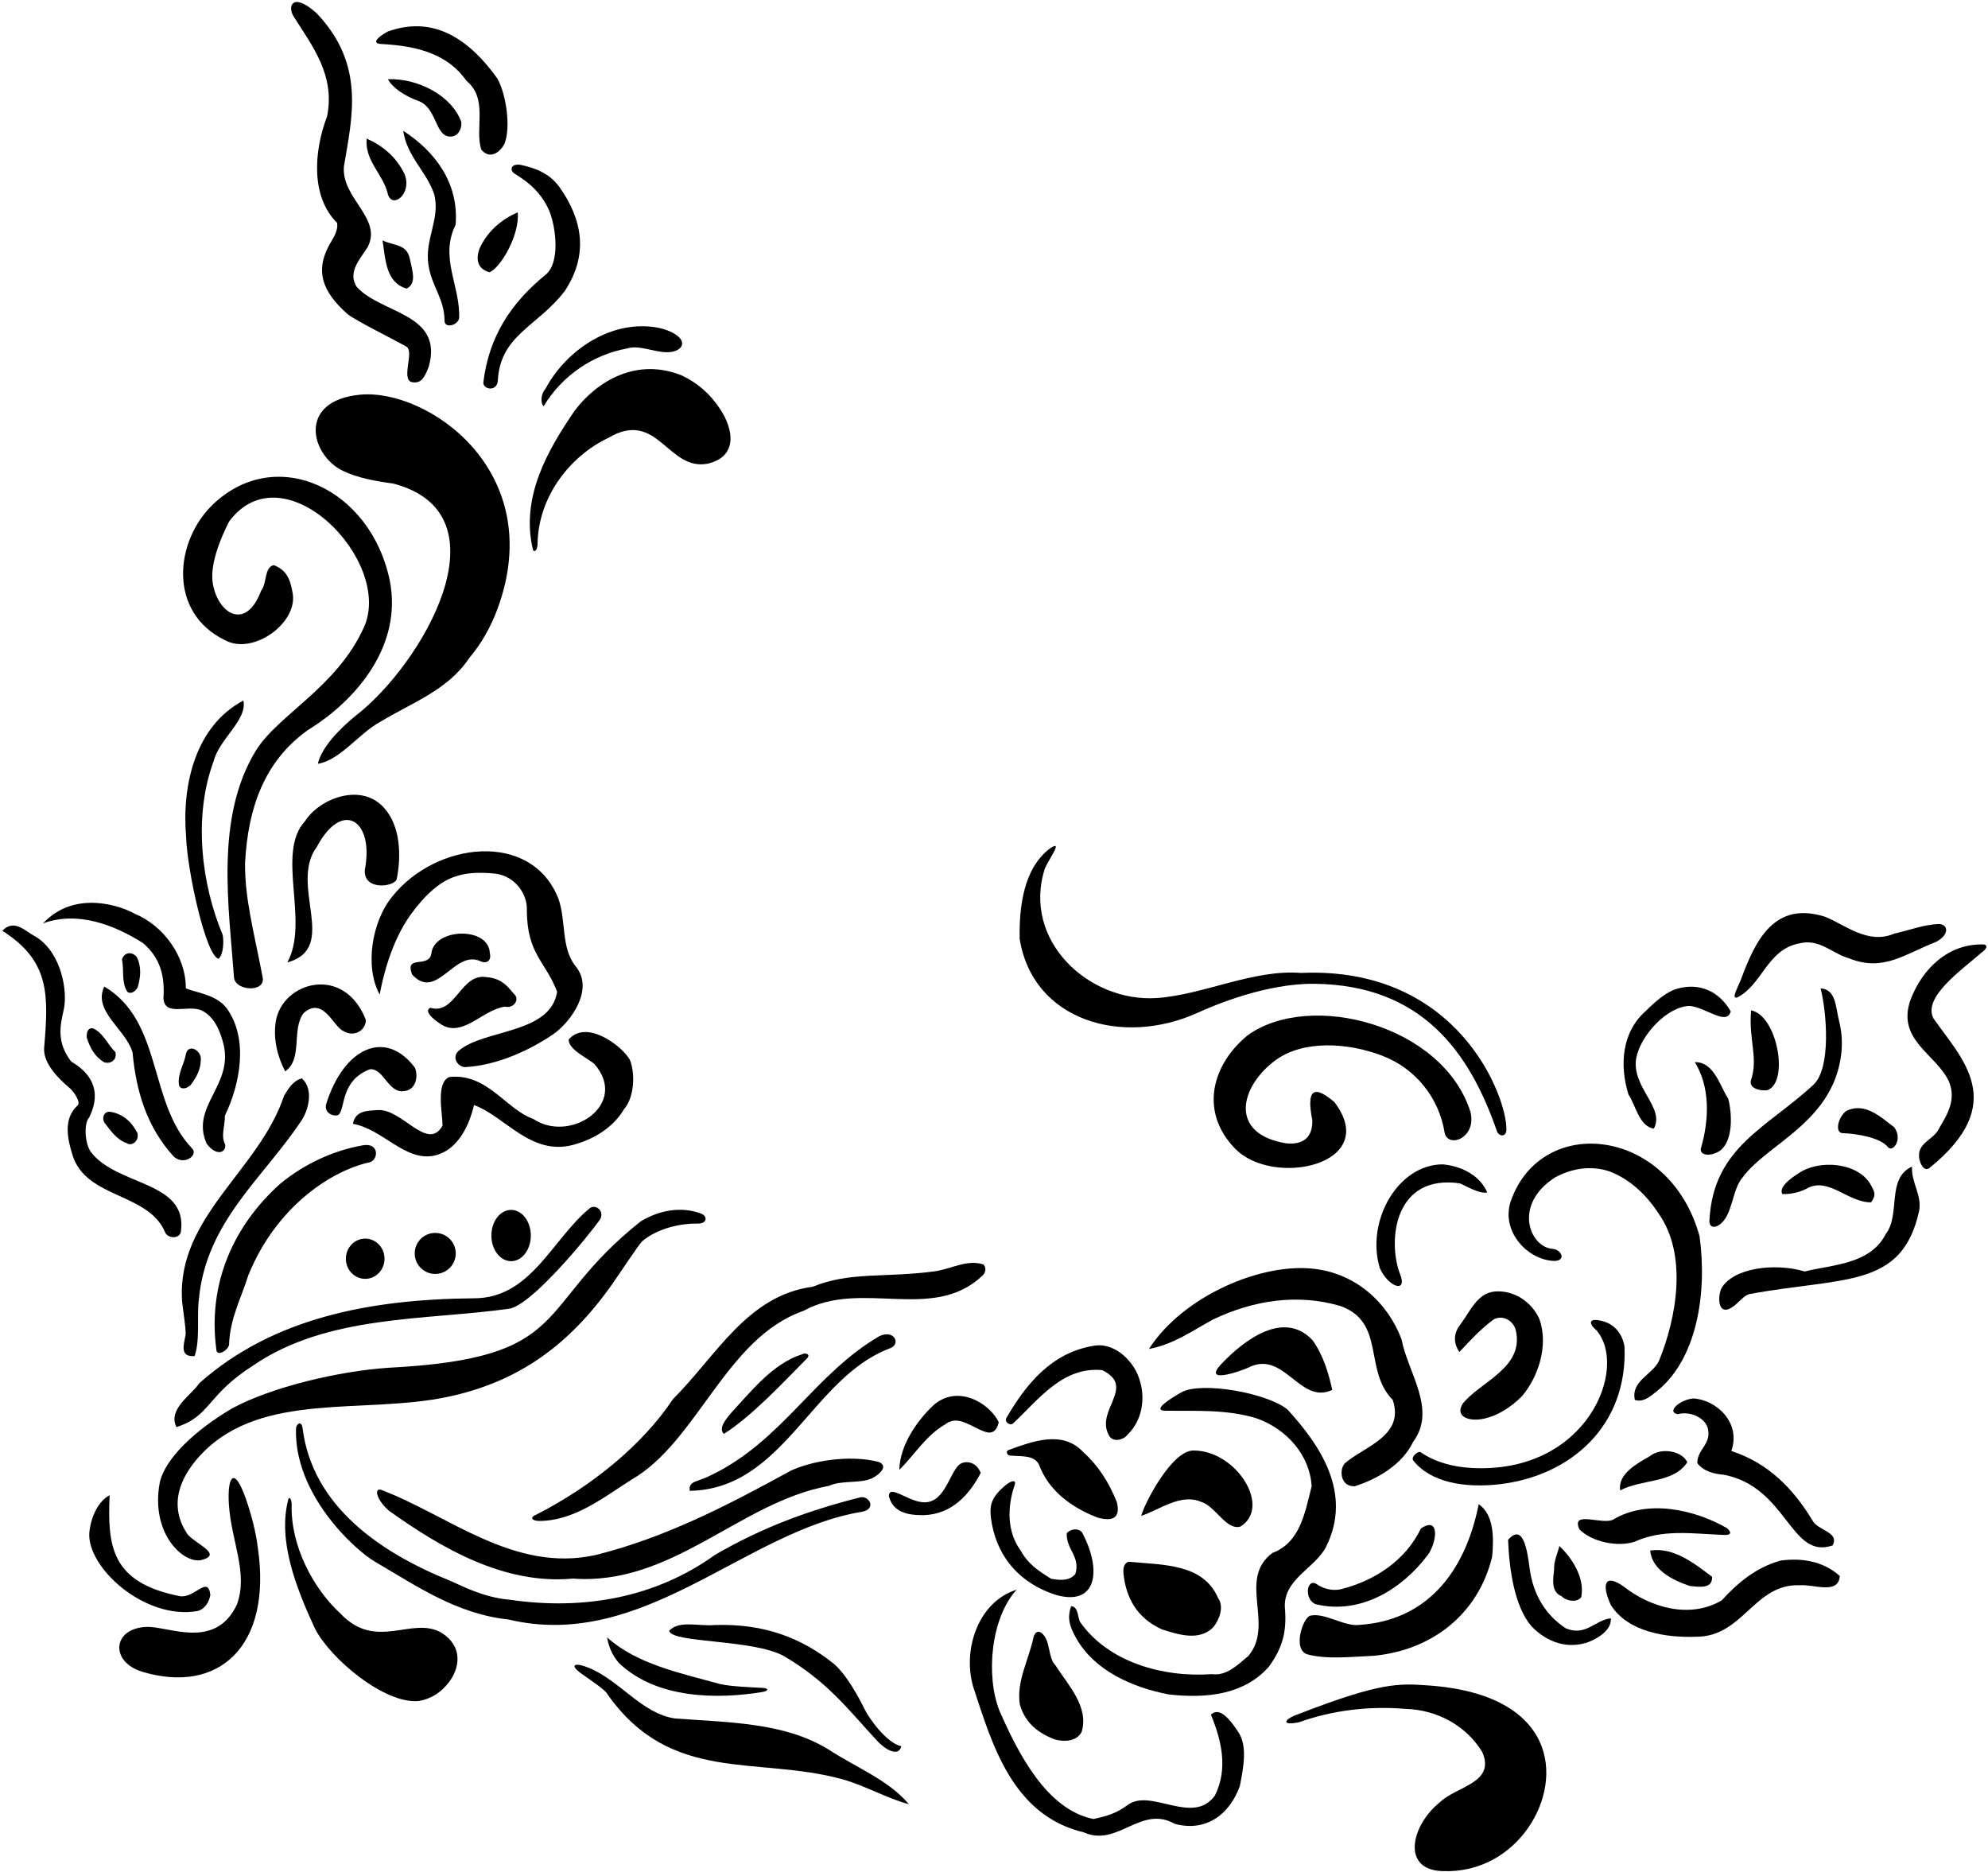 <?xml version="1.0" encoding="UTF-8"?>
<svg xmlns="http://www.w3.org/2000/svg" xmlns:xlink="http://www.w3.org/1999/xlink" width="530pt" height="499pt" viewBox="0 0 530 499" version="1.1">
<g id="surface1">
<path style=" stroke:none;fill-rule:nonzero;fill:rgb(0%,0%,0%);fill-opacity:1;" d="M 87.203 31.008 C 83.582 40.52 82.902 52.539 89.871 59.41 C 90.211 61.816 88.613 63.695 87.559 65.727 C 84.16 72.266 85.828 77.668 92.578 83.664 C 94.402 85.285 105.586 90.785 108.387 92.441 C 110.488 93.758 106.844 101.113 109.793 101.875 C 112.234 102.309 113.129 100.82 114.328 97.699 C 118.246 83.449 101.68 83.762 95.07 76.445 C 92.582 72.551 96.113 68.914 97.992 65.914 C 102.074 58.199 90.98 52.922 91.684 44.391 C 93.859 31.324 97.48 17.27 84.438 3.555 C 78.023 -2.262 76.531 1.621 78.309 4.434 C 83.246 12.246 89.418 20.047 87.203 31.008 "/>
<path style=" stroke:none;fill-rule:nonzero;fill:rgb(0%,0%,0%);fill-opacity:1;" d="M 101.617 11.727 C 111.645 12.25 119.473 14.559 124.363 21.551 C 130.258 26.41 126.477 34.312 128.32 39.898 C 130.457 42.488 133.211 40.875 134.52 38.27 C 136.223 33.82 134.938 25.195 132.641 20.996 C 122.84 7.266 112.891 4.977 103.305 8.43 C 100.344 10.105 99.156 11.602 101.617 11.727 "/>
<path style=" stroke:none;fill-rule:nonzero;fill:rgb(0%,0%,0%);fill-opacity:1;" d="M 120.23 36.414 C 122.152 36.281 123.121 34.469 122.988 32.547 C 120.488 25.469 111.344 20.793 103.418 21.121 C 104.621 23.465 108.223 25.719 111.297 26.812 C 116.688 28.602 115.805 36.562 120.23 36.414 "/>
<path style=" stroke:none;fill-rule:nonzero;fill:rgb(0%,0%,0%);fill-opacity:1;" d="M 114.23 70.66 C 115.102 76.469 118.469 79.496 118.52 85.543 C 118.48 87.582 122.051 86.84 122.406 84.805 C 122.754 76.25 117.121 68.711 121.465 59.91 C 122.387 48.707 115.883 40.289 107.5 34.871 C 108.438 41.641 113.762 45.809 115.734 51.727 C 117.492 58.254 113.133 63.875 114.23 70.66 "/>
<path style=" stroke:none;fill-rule:nonzero;fill:rgb(0%,0%,0%);fill-opacity:1;" d="M 107.824 46.352 C 105.57 41.684 101.875 38.781 97.758 36.953 C 97.184 42.941 102.25 46.449 103.469 51.973 C 104.766 55.672 109.977 51.566 107.824 46.352 "/>
<path style=" stroke:none;fill-rule:nonzero;fill:rgb(0%,0%,0%);fill-opacity:1;" d="M 138.023 56.59 C 133.906 58.418 130.211 61.316 127.961 65.988 C 126.801 68.801 127.07 71.637 130.504 72.578 C 133.508 71.371 138.602 62.578 138.023 56.59 "/>
<path style=" stroke:none;fill-rule:nonzero;fill:rgb(0%,0%,0%);fill-opacity:1;" d="M 136.945 46.137 C 141.539 48.906 144.664 51.883 146.59 56.605 C 148.23 60.957 149.309 69.871 145.586 73.133 C 136.102 80.809 130.348 89.859 128.879 101.805 C 128.598 103.797 132.316 104.539 132.707 101.695 C 133.273 89.188 143.355 87.109 150.617 77.504 C 156.879 67.973 155.391 58.672 149.145 49.855 C 146.473 46.258 142.953 44.805 138.59 43.906 C 136.035 43.703 136.035 45.34 136.945 46.137 "/>
<path style=" stroke:none;fill-rule:nonzero;fill:rgb(0%,0%,0%);fill-opacity:1;" d="M 101.984 64.074 C 102.773 69.078 102.812 75.285 108.379 76.934 C 111.207 75.617 109.883 72.066 109.262 68.988 C 108.379 64.93 105.172 65.652 101.984 64.074 "/>
<path style=" stroke:none;fill-rule:nonzero;fill:rgb(0%,0%,0%);fill-opacity:1;" d="M 145.391 103.711 C 144.34 104.723 143.926 107.387 144.949 108.281 C 149.883 100.012 158.363 94.469 167.102 92.922 C 170.211 91.875 174.184 93.82 177.633 93.898 C 181.652 93.988 183.852 91.188 179.426 88.758 C 177.211 87.539 174.426 87.086 172.152 86.988 C 160.996 86.543 150.441 94.18 145.391 103.711 "/>
<path style=" stroke:none;fill-rule:nonzero;fill:rgb(0%,0%,0%);fill-opacity:1;" d="M 153.27 109.398 C 145.879 120.137 138.789 132.652 142.066 146.48 C 142.281 147.23 143.176 147.082 143.309 145.172 C 143.434 132.305 152.102 121.531 162.102 116.77 C 175.332 108.902 177.945 125.609 188.633 123.617 C 196.578 121.793 195.777 114.758 191.945 108.992 C 189.305 104.977 185.938 102.051 181.68 100.051 C 169.582 95.23 159.09 101.715 153.27 109.398 "/>
<path style=" stroke:none;fill-rule:nonzero;fill:rgb(0%,0%,0%);fill-opacity:1;" d="M 94.703 190.895 C 90.555 194.309 85.801 199.098 84.73 203.605 C 90.539 202.734 95.68 195.598 101.055 192.617 C 109.84 187.262 119.371 184.047 125.133 175.379 C 128.34 171.598 130.883 167.078 132.68 162.184 C 146.105 125.562 113.922 103.527 96.016 105.219 C 79.215 106.809 82.762 121.344 91.41 125.516 C 95.359 127.426 100.184 128.285 104.805 128.902 C 135.883 136.992 112.676 177.113 94.703 190.895 "/>
<path style=" stroke:none;fill-rule:nonzero;fill:rgb(0%,0%,0%);fill-opacity:1;" d="M 60.074 170.703 C 67.492 174.73 79.621 165.992 77.996 157.961 C 77.277 153.777 76.039 151.891 72.977 150.641 C 70.367 151.344 71.246 155.402 69.617 157.473 C 65.684 168.031 58.371 163.938 56.789 155.879 C 55.793 150.801 58.68 143.742 61.066 139.051 C 75.566 119.453 105.004 149.582 97.023 167.234 C 89.762 183.297 74.113 190.527 68.215 200.109 C 57.273 217.977 61.027 241.711 62.387 260.605 C 62.723 264.184 70.82 264.699 70.027 260.547 C 67.711 248.449 65.23 239.543 65.332 230.039 C 66.113 215.328 70.492 202.871 82.102 194.609 C 95.281 186.496 107.34 171.918 103.906 154.73 C 98.84 130.25 73.719 118.449 56.895 134.355 C 46.535 144.145 44.652 163.348 60.074 170.703 "/>
<path style=" stroke:none;fill-rule:nonzero;fill:rgb(0%,0%,0%);fill-opacity:1;" d="M 64.891 186.75 C 52.156 193.473 48.418 209.172 49.621 223.121 C 49.891 231.895 54.84 254.789 58.262 255.594 C 59.641 254.457 59.691 250.645 59.355 249.184 C 53.793 235.926 51.398 217.887 56.98 202.844 C 58.5 196.945 65.98 191.941 64.891 186.75 "/>
<path style=" stroke:none;fill-rule:nonzero;fill:rgb(0%,0%,0%);fill-opacity:1;" d="M 463.035 265.953 C 469.703 262.781 471.113 253.059 479.691 251.5 C 485.074 250.109 488.488 254.254 492.98 255.48 C 502.16 259.23 508.223 254.09 515.977 251.18 C 519.812 249.273 519.512 246.301 516.762 246.324 C 512.605 246.559 509.297 247.922 504.934 248.91 C 497.969 251.898 491.852 246.473 486.492 244.367 C 473.078 240.184 468.027 250.543 464.137 261.133 C 462.992 263.93 461.648 266.086 463.035 265.953 "/>
<path style=" stroke:none;fill-rule:nonzero;fill:rgb(0%,0%,0%);fill-opacity:1;" d="M 319.254 270.004 C 323.867 267.91 337.574 262.137 350.387 262.266 C 378.934 262.559 391.766 280.301 399.164 301.781 C 399.918 303.121 401.555 302.973 401.605 301.223 C 401.844 292.691 388.93 257.488 346.805 259.371 C 334.148 258.355 320.863 265.199 308.434 266.055 C 290.312 267.305 272.371 250.742 278.57 231.496 C 279.879 228.598 283.594 223.691 279.875 226.215 C 272.84 231.578 271.695 241.805 271.84 250.246 C 275.289 272.109 299.223 279.09 319.254 270.004 "/>
<path style=" stroke:none;fill-rule:nonzero;fill:rgb(0%,0%,0%);fill-opacity:1;" d="M 528.797 251.777 C 519.441 251.512 512.602 258.168 509.434 266.289 C 505.363 277.188 516.133 280.926 519.559 288.254 C 521.496 292.891 519.512 296.578 516.914 300.879 C 515.695 303.621 511.465 304.645 511.617 308 C 511.48 309.371 512.672 312.492 514.305 311.438 C 535.875 294.047 522.934 282.238 515.453 271.48 C 512.523 265.785 523.059 258.539 528.27 253.953 C 529.48 253.141 530.223 251.953 528.797 251.777 "/>
<path style=" stroke:none;fill-rule:nonzero;fill:rgb(0%,0%,0%);fill-opacity:1;" d="M 84.512 225.688 C 91.23 213.117 99.785 218.555 97.277 231.844 C 96.766 237.605 105.418 236.445 105.789 234.254 C 107.039 227.855 106.652 220.348 102.648 215.668 C 96.672 208.414 85.285 212.723 81.355 218.863 C 73.418 227.402 82.617 245.586 76.609 256.566 C 90.613 252.68 76.848 235.922 84.512 225.688 "/>
<path style=" stroke:none;fill-rule:nonzero;fill:rgb(0%,0%,0%);fill-opacity:1;" d="M 148.852 239.516 C 141.652 221.352 116.207 224.336 104.531 239.062 C 99.121 245.695 97.168 257.754 101.227 265.141 C 101.891 261.387 104.102 251.293 109.477 243.832 C 116.953 233.629 122.59 231.984 132.039 232.895 C 137.613 233.602 140.645 238.715 140.449 242.523 C 140.496 254.48 145.492 256.297 148.527 264.383 C 146.805 275.664 129.117 274.344 122.367 280.055 C 120.469 281.621 121.656 284.121 123.848 284.488 C 132.633 284.062 141.469 279.828 147.598 275.648 C 152.398 272.184 158.445 263.59 153.469 257.609 C 149.496 252.613 150.98 245.445 148.852 239.516 "/>
<path style=" stroke:none;fill-rule:nonzero;fill:rgb(0%,0%,0%);fill-opacity:1;" d="M 464.672 313.766 C 470.461 305.953 484.18 300.77 489.266 287.586 C 491.25 282.23 491.551 276.969 490.27 272.074 C 489.359 268.379 489.484 263.73 485.375 263.496 C 486.988 269.852 488.227 284.676 483.492 289.148 C 471.094 300.676 456.82 305.742 455.742 325.195 C 455.551 327.07 456.891 327.52 458.312 326.559 C 462.051 324.055 461.645 317.133 464.672 313.766 "/>
<path style=" stroke:none;fill-rule:nonzero;fill:rgb(0%,0%,0%);fill-opacity:1;" d="M 440.91 300.871 C 443.992 295.285 434.883 289.883 436.219 282.082 C 437.41 275.898 444.438 268.395 450.344 268.164 C 454.508 268.363 460.387 273.648 461.41 269.613 C 458.379 264.297 453.105 261.895 447.223 263.555 C 444.453 264.242 441.305 266.977 438.805 269.477 C 432.352 275.133 431.73 283.93 434.152 291.793 C 435.973 294.355 436.988 300.336 440.91 300.871 "/>
<path style=" stroke:none;fill-rule:nonzero;fill:rgb(0%,0%,0%);fill-opacity:1;" d="M 471.172 290.629 C 477.098 288.504 473.805 270.676 466.844 269.344 C 466.145 277.238 468.824 281.973 466.812 287.98 C 466.176 290.035 469.074 290.902 471.172 290.629 "/>
<path style=" stroke:none;fill-rule:nonzero;fill:rgb(0%,0%,0%);fill-opacity:1;" d="M 332.645 275.977 C 323.312 283.586 319.57 296.121 329.211 306.141 C 339.453 316.785 368.402 310.418 355.73 293.781 C 351.582 290.273 347.875 288.723 349.859 298.621 C 349.98 302.121 348.445 305.312 342.973 304.809 C 327.461 302.316 330.578 289.688 339.941 282.723 C 347.309 277.23 359.145 277.871 368.457 281.418 C 377.391 284.82 383.664 292.656 385.148 302.02 C 386.109 306.191 393.672 303.422 392.043 296.484 C 384.793 273.254 349.281 264.012 332.645 275.977 "/>
<path style=" stroke:none;fill-rule:nonzero;fill:rgb(0%,0%,0%);fill-opacity:1;" d="M 114.996 254.223 C 114.285 258.289 107.832 254.328 109.852 259.77 C 116.461 267.086 121.164 252.906 128.152 256.285 C 129.938 257.012 131.051 255.926 130.59 254.133 C 130.383 246.898 115.656 247.359 114.996 254.223 "/>
<path style=" stroke:none;fill-rule:nonzero;fill:rgb(0%,0%,0%);fill-opacity:1;" d="M 38.148 251.434 C 42.559 255.195 44.008 259.945 43.574 266.105 C 43.891 271.066 49.926 267.832 53.602 269.297 C 57.102 270.906 58.645 274.715 59.57 278.301 C 62.32 289.379 50.656 294.934 55.102 304.898 C 57.746 308.445 60.414 307.223 60.016 305.055 C 58.797 302.871 60.027 299.969 59.957 297.418 C 64.129 288.758 66.227 276.875 60.48 268.848 C 57.809 265.25 52.922 264.781 49.547 263.504 C 49.578 254.918 43.535 246.703 35.883 243.582 C 33.027 241.879 20.207 236.812 11.469 246.16 C 20.699 242.758 30.57 246.598 38.148 251.434 "/>
<path style=" stroke:none;fill-rule:nonzero;fill:rgb(0%,0%,0%);fill-opacity:1;" d="M 451.84 283.16 C 455.832 289.59 455.801 298.172 453.434 306.211 C 453.172 308.18 456.297 308.328 458.633 306.711 C 462.074 304.023 461.797 297 460.758 292.926 C 458.539 289.531 456.941 283.016 451.84 283.16 "/>
<path style=" stroke:none;fill-rule:nonzero;fill:rgb(0%,0%,0%);fill-opacity:1;" d="M 44.07 328.641 C 44.852 330.195 47.973 330.344 48.242 328.25 C 50.059 314.727 31.074 316.273 24.172 307.023 C 22.539 304.609 22.363 299.355 23.777 297.898 C 24.59 296.07 28.535 288.578 19.016 283.023 C 15.031 277.918 16.016 273.43 16.98 269.23 C 18.094 264.371 16.465 254.164 9.688 249.805 C 6.676 248.27 3.809 244.785 0.625 248.137 C 13.414 256.246 12.934 265.387 11.762 279.422 C 11.531 283.488 15.465 287.445 18.746 290.215 C 19.441 290.797 21.793 293.934 20.621 294.742 C 16.777 298.348 18.012 303.715 19.348 307.977 C 22.996 319.617 39.699 317.887 44.07 328.641 "/>
<path style=" stroke:none;fill-rule:nonzero;fill:rgb(0%,0%,0%);fill-opacity:1;" d="M 503.449 305.949 C 504.711 307.078 507.309 303.793 505.023 300.527 C 501.609 297.973 497.105 293.562 492.078 296.258 C 489.91 298.066 489.152 302.012 491.25 302.082 C 494.855 302.203 501.438 303.215 503.449 305.949 "/>
<path style=" stroke:none;fill-rule:nonzero;fill:rgb(0%,0%,0%);fill-opacity:1;" d="M 114.719 268.664 C 112.383 269.801 117.461 273.109 118.375 273.523 C 123.938 276.035 128.812 269.16 134.625 268.355 C 136.828 268.941 138.613 266.562 137.164 265.102 C 135.992 264.035 134.445 260.812 129.707 260.492 C 122.828 259.316 121.41 270.688 114.719 268.664 "/>
<path style=" stroke:none;fill-rule:nonzero;fill:rgb(0%,0%,0%);fill-opacity:1;" d="M 73.516 272.348 C 72.777 276.992 74.027 281.852 76.039 285.609 C 80.816 282.254 77.633 274.543 80.926 270.09 C 86.137 265.426 88.941 273.812 91.543 274.859 C 94.402 276.566 97.434 274.789 97.551 271.941 C 91.785 256.973 75.207 261.695 73.516 272.348 "/>
<path style=" stroke:none;fill-rule:nonzero;fill:rgb(0%,0%,0%);fill-opacity:1;" d="M 51.168 306.109 C 39.469 293.855 43.453 272.297 27.812 263 C 24.641 269.531 33.555 274.363 35.344 280.578 C 36.262 290.844 39.148 300.504 46.344 308.352 C 49.137 310.832 53.031 307.883 51.168 306.109 "/>
<path style=" stroke:none;fill-rule:nonzero;fill:rgb(0%,0%,0%);fill-opacity:1;" d="M 152.695 305.234 C 158.406 303.719 163.484 300.551 166.332 295.734 C 169.188 292.512 169.355 286.016 167.922 282.531 C 165.895 278.902 156.395 271.578 151.586 277.145 C 151.645 279.852 156.535 282.004 158.445 283.621 C 167.871 294.422 151.988 304.91 142.184 298.297 C 134.844 295.719 129.887 286 119.777 287.117 C 116.133 288.676 117.988 296.742 117.984 300.082 C 113.965 307.168 107.211 295.449 100.645 295.93 C 97.957 296.133 94.754 295.996 94.09 299.594 C 102.066 300.996 108.066 309.801 115.855 308.047 C 121.867 306.719 125.023 300.344 126.371 294.59 C 134.668 297.617 141.445 308.129 152.695 305.234 "/>
<path style=" stroke:none;fill-rule:nonzero;fill:rgb(0%,0%,0%);fill-opacity:1;" d="M 509.738 310.996 C 502.852 314.129 506.762 323.75 502.766 328.93 C 498.637 337.117 488.465 337.117 481.133 338.953 C 473.254 336.605 462.098 337.93 458.91 343.469 C 457.742 346.098 458.09 351.887 462.879 347.645 C 464.02 346.633 465.121 345.328 466.395 344.984 C 491.523 340.352 507.02 343.582 511.609 322.945 C 512.523 318.742 509.484 315.266 509.738 310.996 "/>
<path style=" stroke:none;fill-rule:nonzero;fill:rgb(0%,0%,0%);fill-opacity:1;" d="M 414.301 336.152 C 417.762 336.125 416.215 332.988 413.816 332.926 C 407.746 332.34 403.344 321.121 414.531 313.914 C 418.73 311.613 423.922 310.523 429.156 312.301 C 434.676 314.422 439.039 318.66 442.223 323.574 C 449.914 334.492 447.031 351.23 442.258 362.852 C 440.473 366.496 434.746 368.172 435.852 373.207 C 437.699 373.777 439.188 372.887 440.949 371.473 C 452.59 362.895 455.164 344.379 453.094 329.551 C 445.129 300.488 411.078 296.789 402.809 320.098 C 400.023 328.129 407.117 335.859 414.301 336.152 "/>
<path style=" stroke:none;fill-rule:nonzero;fill:rgb(0%,0%,0%);fill-opacity:1;" d="M 482.168 316.609 C 487.68 313.98 492.789 320.578 498.836 320.527 C 500.309 318.441 499.73 317.699 498.637 315.652 C 495.188 309.887 484.969 309 479.441 312.82 C 478.824 313.246 473.945 316.137 475.164 318.32 C 477.543 318.391 479.98 317.832 482.168 316.609 "/>
<path style=" stroke:none;fill-rule:nonzero;fill:rgb(0%,0%,0%);fill-opacity:1;" d="M 86.969 294.297 C 86.203 297.023 89.621 297.941 90.406 297.035 C 92.062 295.129 90.902 288.008 98.605 285.051 C 102.309 284.738 103.465 291.43 107.652 290.879 C 110.836 290.633 111.586 287.117 110.633 284.648 C 102.707 274.133 91.648 279.359 86.969 294.297 "/>
<path style=" stroke:none;fill-rule:nonzero;fill:rgb(0%,0%,0%);fill-opacity:1;" d="M 30.742 280.453 C 28.707 278.508 27.574 275.379 24.832 274.16 C 23.43 273.816 22.961 275.41 23.156 276.699 C 24.016 279.328 25.219 281.672 27.777 283.188 C 29.68 283.785 31.316 282.297 30.742 280.453 "/>
<path style=" stroke:none;fill-rule:nonzero;fill:rgb(0%,0%,0%);fill-opacity:1;" d="M 36.715 263.164 C 37.473 260.504 37.781 257.891 36.508 255.203 C 35.332 253.59 33.098 253.738 32.52 255.812 C 33.125 258.566 32.312 261.789 33.906 264.336 C 34.734 265.191 36.156 264.344 36.715 263.164 "/>
<path style=" stroke:none;fill-rule:nonzero;fill:rgb(0%,0%,0%);fill-opacity:1;" d="M 384.66 310.402 C 372.699 310.387 364.078 325.508 367.848 338.039 C 370.168 343.285 375.523 344.922 373.129 339.344 C 369.934 330.426 371.859 312.938 389.207 315.469 C 390.738 316.094 394.391 318.336 396.5 317.902 C 394.688 313.594 390.016 310.918 384.66 310.402 "/>
<path style=" stroke:none;fill-rule:nonzero;fill:rgb(0%,0%,0%);fill-opacity:1;" d="M 49.453 356.004 C 48.906 358.797 47.973 361.781 51.875 361.512 C 53.391 357.363 52.438 350.723 53.02 346.359 C 54.965 325.586 70.348 313.91 80.402 298.66 C 82.062 296.242 83.836 290.496 80.473 287.469 C 78.02 288.188 76.93 290.164 75.734 292.102 C 69.129 311.984 47.168 324.312 48.531 346.629 C 48.645 348.52 49.711 354.68 49.453 356.004 "/>
<path style=" stroke:none;fill-rule:nonzero;fill:rgb(0%,0%,0%);fill-opacity:1;" d="M 33.809 304.758 C 35.152 305.684 37.207 304.133 36.617 302.008 C 35.145 299.16 32.82 296.871 29.211 296.363 C 27.621 296.371 27.148 298.066 27.82 299.254 C 29.516 301.48 31.191 303.871 33.809 304.758 "/>
<path style=" stroke:none;fill-rule:nonzero;fill:rgb(0%,0%,0%);fill-opacity:1;" d="M 57.73 360.168 C 58.238 361.434 60.617 360.094 61.062 358.582 C 61.273 351.445 64.34 346.016 66.191 339.996 C 73.836 321.184 88.852 311.934 98.551 309.848 C 100.93 309.203 101.18 304.547 96.742 305.32 C 88.684 306.723 80.914 310.453 74.746 315.535 C 62.395 326.59 55.176 342.113 57.73 360.168 "/>
<path style=" stroke:none;fill-rule:nonzero;fill:rgb(0%,0%,0%);fill-opacity:1;" d="M 119.434 372.367 C 138.453 368.32 151.914 358.383 163.254 342.273 C 165.277 339.402 170.453 331.531 171.227 330.883 C 175.473 327.309 181.762 326.109 186.012 326.188 C 188.539 326.234 188.758 324.203 186.809 323.484 C 181.645 321.586 175.879 322.566 170.871 325.555 C 141.793 348.598 153.527 362.102 103.27 364.641 C 90.379 365.555 72.594 369.66 61.863 375.461 C 52.137 381.199 44.008 388.738 42.582 395.281 C 40.09 408.734 48.773 416.863 53.637 415.902 C 59.578 414.387 52.289 411.711 50.004 409.031 C 44 400.152 49.457 391.984 54.023 387.312 C 70.125 370.848 97.195 377.102 119.434 372.367 "/>
<path style=" stroke:none;fill-rule:nonzero;fill:rgb(0%,0%,0%);fill-opacity:1;" d="M 371.301 373.191 C 374.516 382.723 363.91 385.52 358.715 389.949 C 357.078 391.184 356.988 396.301 361.133 396.223 C 367.359 394.277 373.945 390.301 376.742 384.371 C 383.137 375.762 375.336 365.949 373.648 357.039 C 369.977 347.309 361.648 339.668 350.652 338.289 C 336.551 336.441 315.465 345.395 306.305 359.617 C 312.945 358.352 317.734 354.836 323.441 351.73 C 334.32 346.559 346.047 344.844 357.336 348.156 C 369.477 352.504 363.477 365.285 371.301 373.191 "/>
<path style=" stroke:none;fill-rule:nonzero;fill:rgb(0%,0%,0%);fill-opacity:1;" d="M 389.965 374.195 C 388.086 377.195 390.695 378.688 394.172 378.414 C 398.5 378.039 402.914 375.125 405.738 372.215 C 410.035 367.223 412.918 358.758 410.418 351.68 C 408.695 347.746 404.613 344.281 399.367 344.254 C 393.965 344.211 392.203 349.289 389.289 353.141 C 387.125 355.93 387.812 358.562 389.062 360.434 C 391.902 357.367 394.914 354.16 398.168 351.77 C 400.512 350.426 403.395 351.957 404.098 354.566 C 406.465 364.652 394.668 368.285 389.965 374.195 "/>
<path style=" stroke:none;fill-rule:nonzero;fill:rgb(0%,0%,0%);fill-opacity:1;" d="M 47.031 380.445 C 56.219 377.512 55.027 371.941 67.555 363.977 C 87.305 350.477 113.371 352.012 135.613 348.906 C 141.555 348.227 156.879 329.488 160.016 325.02 C 161.188 322.746 158.793 320.973 157.277 322.055 C 147.277 330.152 141.602 346.145 126.344 346.105 C 99.129 346.348 72.91 351.137 53.086 368.785 C 51.207 371.781 44.637 375.602 47.031 380.445 "/>
<path style=" stroke:none;fill-rule:nonzero;fill:rgb(0%,0%,0%);fill-opacity:1;" d="M 433.094 358.949 C 432.496 355.48 430.328 352.961 427.227 352.184 C 423.273 351.168 423.57 352.953 425.617 354.641 C 434.27 364.637 423.113 393.023 392.305 391.336 C 387.316 391.059 382.527 389.762 378.762 387.145 C 378.098 386.699 376.117 388.355 376.746 389.301 C 381.254 395.133 390.398 396.797 399.934 395.656 C 418.891 393.383 433.977 379.992 433.094 358.949 "/>
<path style=" stroke:none;fill-rule:nonzero;fill:rgb(0%,0%,0%);fill-opacity:1;" d="M 142.883 403.824 C 141.539 404.273 141.391 405.312 143.473 405.461 C 152.844 405.57 160.477 399.477 168.27 394.504 C 185.934 384.438 193.445 356.691 214.176 349.469 C 229.629 340.938 248.621 352.633 261.914 340.078 C 262.918 339.121 262.914 337.949 262.203 337.086 C 257.883 335.719 254.16 338.062 249.469 338.883 C 235.805 340.727 226.727 338.918 216.633 343.035 C 199.238 345.336 191.016 361.395 179.402 372.996 C 171.289 385.23 157.598 396.34 142.883 403.824 "/>
<path style=" stroke:none;fill-rule:nonzero;fill:rgb(0%,0%,0%);fill-opacity:1;" d="M 325.812 363.406 C 320.164 369.223 330.602 365.598 332.855 364.562 C 342.383 359.754 346.516 374.621 355.18 370.527 C 354.297 366.469 352.879 361.402 349.934 357.301 C 342.297 349.094 331.648 357.289 325.812 363.406 "/>
<path style=" stroke:none;fill-rule:nonzero;fill:rgb(0%,0%,0%);fill-opacity:1;" d="M 451.473 372.805 C 448.113 373.035 444.098 376.309 447.254 377.008 C 450.684 376.066 454.629 378.035 455.316 380.805 C 456.34 385.039 452.391 386.406 452.516 390.078 C 454.207 392.305 457.188 392.969 459.531 393.137 C 476.531 396.383 477.27 415.875 488.562 411.992 C 490.504 408.363 484.645 408.117 483.168 405.273 C 477.957 396.66 471.285 389.977 461.574 386.816 C 464.238 379.191 457.535 373.176 451.473 372.805 "/>
<path style=" stroke:none;fill-rule:nonzero;fill:rgb(0%,0%,0%);fill-opacity:1;" d="M 270.043 379.5 C 276.855 373.16 283.281 364.238 293.836 365.254 C 303.254 369.82 291.34 376.305 295.934 383.105 C 297.133 384.488 299.684 383.785 300.605 382.445 C 304.277 378.98 305.473 373.215 303.895 368.133 C 302.613 363.238 297.504 357.938 291.922 358.711 C 280.305 360.453 273.422 369.172 268.273 378.059 C 267.754 379.133 269.242 380.102 270.043 379.5 "/>
<path style=" stroke:none;fill-rule:nonzero;fill:rgb(0%,0%,0%);fill-opacity:1;" d="M 234.445 356.195 C 216.922 366.434 208.531 384.23 189.367 393.355 C 185.879 395.164 183.516 394.699 183.887 397.438 C 208.895 396.984 216.359 367.336 237.148 359.48 C 240.309 358.457 238.523 354.293 234.445 356.195 "/>
<path style=" stroke:none;fill-rule:nonzero;fill:rgb(0%,0%,0%);fill-opacity:1;" d="M 348.703 441.074 C 353.934 442.398 359.953 441.691 366.32 441.402 C 381.891 439.879 394.109 430.246 397.801 415.02 C 398.301 409.82 398.246 403.773 394.223 401 C 390.496 419.676 379.977 431.98 362.531 433.164 C 358.578 433.758 353.188 429.875 349.453 430.688 C 347.41 430.898 344.359 439.973 348.703 441.074 "/>
<path style=" stroke:none;fill-rule:nonzero;fill:rgb(0%,0%,0%);fill-opacity:1;" d="M 353.535 412.344 C 360.637 398.082 352.004 385.328 343.23 375.734 C 337.594 371.25 320.414 368.293 315.055 371.113 C 311.957 372.871 307.246 375.859 310.441 376.078 C 318.379 376.203 327.023 375.605 335.051 378.129 C 343.043 380.965 349.211 387.922 349.684 396.234 C 347.898 403.215 346.652 411.207 339.227 413.988 C 329.805 421.031 339.93 433.137 332.762 441.508 C 329.824 443.93 327 446.836 323.078 446.301 C 309.789 447.246 295.254 442.984 287.859 432.258 C 287.238 430.449 287.293 428.227 285.547 428.219 C 284.488 431.344 285.082 433.426 286.945 436.781 C 291.844 445.359 301.754 449.812 311.586 451.715 C 321.812 452.855 331.617 451.734 338.203 444.418 C 342.219 438.988 343.027 434.441 342.566 428.812 C 341.93 421.023 350.566 418.16 353.535 412.344 "/>
<path style=" stroke:none;fill-rule:nonzero;fill:rgb(0%,0%,0%);fill-opacity:1;" d="M 215.285 361.984 C 216.062 360.984 214.723 360.539 213.785 361.047 C 206.078 363.48 200.277 370.875 195.133 376.422 C 193.305 378.539 191.52 380.77 192.98 382.258 C 200.602 377.426 208.945 368.371 215.285 361.984 "/>
<path style=" stroke:none;fill-rule:nonzero;fill:rgb(0%,0%,0%);fill-opacity:1;" d="M 449.836 389.816 C 448.41 386.719 442.75 385.797 439.812 388.219 C 436.449 390.121 431.246 392.957 431.941 397.316 C 437.805 394.227 446.109 395.504 449.836 389.816 "/>
<path style=" stroke:none;fill-rule:nonzero;fill:rgb(0%,0%,0%);fill-opacity:1;" d="M 248.719 374.742 C 244.34 378.934 239.906 385.344 239.758 391.848 C 243.98 387.645 246.844 382.672 252.059 379.676 C 255.672 376.844 259.562 381.035 263.297 381.871 C 265.148 382.109 265.895 380.77 266.262 379.137 C 263.961 374.227 255.324 368.746 248.719 374.742 "/>
<path style=" stroke:none;fill-rule:nonzero;fill:rgb(0%,0%,0%);fill-opacity:1;" d="M 330.684 406.965 C 339.102 401.832 329.656 386.664 318.164 386.68 C 312.305 386.719 305.02 400.996 304.246 404.102 C 309.168 402.508 314.805 397.961 320.352 400.426 C 324.055 401.578 326.922 408.031 330.684 406.965 "/>
<path style=" stroke:none;fill-rule:nonzero;fill:rgb(0%,0%,0%);fill-opacity:1;" d="M 288.719 387.023 C 283.23 381.246 275.414 384.191 268.891 386.547 C 267.98 386.883 268.562 387.941 269.172 388.016 C 271.816 388.336 275.555 387.727 276.949 390.344 C 279.59 397.594 285.973 402.008 292.566 404.551 C 296.121 405.539 298.883 405.113 297.758 400.457 C 295.582 394.996 292.668 390.586 288.719 387.023 "/>
<path style=" stroke:none;fill-rule:nonzero;fill:rgb(0%,0%,0%);fill-opacity:1;" d="M 460.391 407.371 C 451.805 402.41 439.195 399.605 430.078 405.09 C 427.289 406.652 418.66 402.488 421.082 407.719 C 424.414 411.062 431.156 412.453 435.707 411.035 C 443.191 407.621 450.711 408.824 459.418 409.184 C 461.5 409.332 461.797 408.586 460.391 407.371 "/>
<path style=" stroke:none;fill-rule:nonzero;fill:rgb(0%,0%,0%);fill-opacity:1;" d="M 255.609 390.566 C 252.938 393.145 251.672 401.223 245.711 400.438 C 241.895 400.047 236.984 395.68 236.984 398.852 C 238.008 403.086 241.93 403.98 246.227 403.918 C 253.879 403.703 258.539 398.27 261.461 392.664 C 260.242 389.398 256.949 389.27 255.609 390.566 "/>
<path style=" stroke:none;fill-rule:nonzero;fill:rgb(0%,0%,0%);fill-opacity:1;" d="M 103.715 402.758 C 117.402 412.504 134.242 422.551 152.695 420.828 C 179.379 422.766 197.109 400.461 221.062 396.09 C 224.438 394.508 229.52 395.594 232.598 394.027 C 234.566 393.023 236.938 390.77 234.238 389.727 C 226.48 387.707 216.305 389.477 210.797 392.078 C 194.516 401.008 177.602 409.871 158.703 414.57 C 136.941 419.312 119.656 403.973 101.551 397.145 C 99.59 396.688 100.484 399.961 103.715 402.758 "/>
<path style=" stroke:none;fill-rule:nonzero;fill:rgb(0%,0%,0%);fill-opacity:1;" d="M 264.441 406.309 C 266.238 415.703 272.289 422.121 281.234 425.098 C 292.16 428.398 294.008 419.074 288.547 408.633 C 287.609 407.246 285.469 407.539 284.402 408.711 C 284.152 412.977 288.098 414.949 286.695 419.582 C 285.066 421.652 282.086 421.207 280.211 420.867 C 276.613 418.613 274.07 416.938 272.039 413.242 C 268.527 408.453 268.469 401.875 270.465 396.027 C 271.102 394.305 269.621 394.727 268.273 395.793 C 263.746 399.484 263.664 401.742 264.441 406.309 "/>
<path style=" stroke:none;fill-rule:nonzero;fill:rgb(0%,0%,0%);fill-opacity:1;" d="M 474.738 416.023 C 468.211 417.781 463.105 422.102 459.012 426.637 C 450.414 431.691 439.914 428.453 432.965 423.016 C 427.895 419.355 426.84 422.207 429.473 427.926 C 434.031 435.043 444.055 436.645 452.352 436.332 C 464.762 436.254 467.719 422.07 479.91 422.605 C 483.594 422.324 490.156 425.184 490.484 420.129 C 486.09 416.207 480.406 415.258 474.738 416.023 "/>
<path style=" stroke:none;fill-rule:nonzero;fill:rgb(0%,0%,0%);fill-opacity:1;" d="M 350.992 422.277 C 348.336 420.59 347.582 426.438 350.789 427.664 C 362.754 430.562 373.926 423.531 380.68 414.48 C 382.961 411.414 384.074 403.996 378.812 407.465 C 374.824 415.828 366.656 421.398 357.375 423.688 C 354.996 424.207 352.477 423.375 350.992 422.277 "/>
<path style=" stroke:none;fill-rule:nonzero;fill:rgb(0%,0%,0%);fill-opacity:1;" d="M 417.43 434.082 C 412.047 430.539 408.727 425.098 407.801 418.105 C 407.207 413.617 406.16 405.805 402.051 410.496 C 402.379 418.641 403.785 428.223 408.262 433.516 C 412.555 437.977 418.16 439.715 423.602 437.695 C 426.395 436.551 429.637 434.461 429.453 431.422 C 425.281 431.816 422.777 436.344 417.43 434.082 "/>
<path style=" stroke:none;fill-rule:nonzero;fill:rgb(0%,0%,0%);fill-opacity:1;" d="M 439.938 413.352 C 440.398 418.484 445.855 421.234 450.477 422.793 C 452.84 423.02 456.59 423.699 456.438 420.348 C 451.84 416.883 446.234 412.367 439.938 413.352 "/>
<path style=" stroke:none;fill-rule:nonzero;fill:rgb(0%,0%,0%);fill-opacity:1;" d="M 229.516 399.129 C 215.34 402.695 203.137 407.242 190.672 414.469 C 174.844 425.855 155.805 429.379 135.828 426.457 C 128.496 425.824 122.469 422.402 119.926 421.375 C 101.156 413.812 83.324 401.414 80.684 380.859 C 80.402 378.539 79.062 379.535 78.918 380.723 C 78.309 398.348 94.562 413.172 99.934 416.309 C 111.121 422.844 121.766 430.27 135.586 431.742 C 171.648 440.305 198.602 408.078 229.938 402.988 C 233.613 402.223 231.828 398.852 229.516 399.129 "/>
<path style=" stroke:none;fill-rule:nonzero;fill:rgb(0%,0%,0%);fill-opacity:1;" d="M 416.344 425.547 C 417.496 426.773 420.461 427.375 421.574 425.734 C 422.547 420.582 419.078 415.316 415.727 412.133 C 415.199 414.309 414.23 416.121 414.316 418.516 C 414.051 421.082 413.441 424.316 416.344 425.547 "/>
<path style=" stroke:none;fill-rule:nonzero;fill:rgb(0%,0%,0%);fill-opacity:1;" d="M 65.547 399.555 C 62.422 390.59 60.57 393.617 61.016 400.973 C 61.617 410.879 66.273 419.305 63.145 427.789 C 57.297 440.051 44.855 433.398 38.902 433.715 C 29.855 434.195 29.391 443.078 37.879 445.648 C 58.125 451.777 72.633 439.066 68.73 412.531 C 68.191 408.25 67.004 403.73 65.547 399.555 "/>
<path style=" stroke:none;fill-rule:nonzero;fill:rgb(0%,0%,0%);fill-opacity:1;" d="M 300.84 416.336 C 299.852 416.715 299.363 417.66 299.512 419.445 C 300.164 425.867 303.055 431.336 309.758 434.363 C 314.238 435.809 319.785 437.555 323.488 433.777 C 325.117 431.711 326.398 428.336 324.719 425.949 C 320.672 416.812 310.223 417.215 300.84 416.336 "/>
<path style=" stroke:none;fill-rule:nonzero;fill:rgb(0%,0%,0%);fill-opacity:1;" d="M 52.645 429.48 C 54.668 428.965 55.738 427.074 56.078 425.199 C 55.477 419.895 51.992 425.988 48.094 425.543 C 29.406 421.93 28.68 411.984 29.223 398.605 C 26.379 400.078 24.324 403.977 23.828 408.418 C 22.938 417.668 38.477 431.949 52.645 429.48 "/>
<path style=" stroke:none;fill-rule:nonzero;fill:rgb(0%,0%,0%);fill-opacity:1;" d="M 322.836 457.09 C 325.664 464.039 327.453 471.516 323.906 478.648 C 318.031 486.828 306.801 476.566 300.637 481.188 C 297.559 483.434 295.105 484.152 291.531 484.922 C 279.051 482.449 271.438 467.402 266.48 456.113 C 262.77 446.848 264.094 431.398 271.023 423.797 C 260.863 426.953 256.523 439.676 259.465 449.715 C 264.516 464.988 269.844 483.945 288.965 488.488 C 297.953 492.535 304.148 481.047 313.191 486.211 C 321.676 488.5 327.922 483.496 330.543 476.117 C 331.484 471.277 332.691 465.352 330.031 461.598 C 326.586 456.336 324.504 455.59 322.836 457.09 "/>
<path style=" stroke:none;fill-rule:nonzero;fill:rgb(0%,0%,0%);fill-opacity:1;" d="M 275.527 436.473 C 274.32 442.402 270.895 448.273 271.895 454.41 C 273.328 459.316 276.727 462.031 281.328 463.746 C 283.742 464.367 287 464.293 288.359 461.719 C 290.445 454.926 284.504 448.945 281.336 443.871 C 279.965 442.598 279.832 439.547 279.16 437.582 C 278.238 435.062 276.309 433.875 275.527 436.473 "/>
<path style=" stroke:none;fill-rule:nonzero;fill:rgb(0%,0%,0%);fill-opacity:1;" d="M 380.824 449.316 C 372.844 448.75 368.094 448.445 346.219 456.93 C 342.113 458.359 341.508 460.137 346.383 459.109 C 355.113 455.965 364.957 454.762 374.5 455.547 C 383.539 455.781 391.055 460.32 395.172 467.078 C 398.824 475.379 388.09 476.254 383.867 480.457 C 376.305 486.477 373.422 498.43 384.484 498.801 C 394.609 499.262 402.668 494.137 407.461 487.203 C 416.594 473.988 415.141 451.723 380.824 449.316 "/>
<path style=" stroke:none;fill-rule:nonzero;fill:rgb(0%,0%,0%);fill-opacity:1;" d="M 233.84 464.07 C 235.727 466.172 239.52 468.625 240.297 465.52 C 236.344 464.676 231.691 458.102 230.441 455.539 C 229.098 452.785 225.891 446.688 222.355 443.586 C 213.812 436.723 203.859 432.754 190.461 433.211 C 186.445 433.621 181.051 431.828 178.387 434.754 C 179.27 438.121 200.758 436.906 209.059 441.523 C 220.746 448.453 225.918 455.516 233.84 464.07 "/>
<path style=" stroke:none;fill-rule:nonzero;fill:rgb(0%,0%,0%);fill-opacity:1;" d="M 191.965 448.938 C 181.277 446 169.738 443.617 161.84 436.496 C 162.258 438.766 163.105 441.164 164.996 443.32 C 175.156 453.062 191.566 452.969 203.207 451.07 C 204.953 450.785 204.988 450.07 203.359 449.973 C 200.59 449.809 194.805 449.613 191.965 448.938 "/>
<path style=" stroke:none;fill-rule:nonzero;fill:rgb(0%,0%,0%);fill-opacity:1;" d="M 220.816 466.344 C 209.105 459.176 194.477 459.199 179.949 458.117 C 171.094 456.812 165.352 448.051 156.957 444.609 C 153.238 443.086 151.664 443.762 154.949 446.125 C 156.789 447.445 161.613 450.637 161.898 451.594 C 178.875 475.754 201.734 468.008 224.656 474.348 C 230.695 476.043 236.566 479.469 242.305 480.977 C 237.035 474.586 227.844 470.996 220.816 466.344 "/>
<path style=" stroke:none;fill-rule:nonzero;fill:rgb(0%,0%,0%);fill-opacity:1;" d="M 50.785 289.297 C 52.465 287.102 53.715 284.781 53.52 281.812 C 53.031 279.621 50.207 278.43 49.582 280.914 C 49.133 283.699 47.191 286.402 47.742 289.352 C 48.273 290.629 49.832 290.188 50.785 289.297 "/>
<path style=" stroke:none;fill-rule:nonzero;fill:rgb(0%,0%,0%);fill-opacity:1;" d="M 97.359 340.922 C 100.207 340.922 102.516 338.52 102.516 335.559 C 102.516 332.598 100.207 330.195 97.359 330.195 C 94.516 330.195 92.207 332.598 92.207 335.559 C 92.207 338.52 94.516 340.922 97.359 340.922 "/>
<path style=" stroke:none;fill-rule:nonzero;fill:rgb(0%,0%,0%);fill-opacity:1;" d="M 116.031 328.676 C 113.012 328.676 110.562 331.125 110.562 334.145 C 110.562 337.164 113.012 339.613 116.031 339.613 C 119.051 339.613 121.5 337.164 121.5 334.145 C 121.5 331.125 119.051 328.676 116.031 328.676 "/>
<path style=" stroke:none;fill-rule:nonzero;fill:rgb(0%,0%,0%);fill-opacity:1;" d="M 131 329.379 C 131 333.152 133.355 336.215 136.258 336.215 C 139.164 336.215 141.52 333.152 141.52 329.379 C 141.52 325.602 139.164 322.539 136.258 322.539 C 133.355 322.539 131 325.602 131 329.379 "/>
<path style=" stroke:none;fill-rule:nonzero;fill:rgb(0%,0%,0%);fill-opacity:1;" d="M 117.652 435.238 C 109.789 430.746 100.281 440.27 90.73 430.117 C 83.477 423.453 77.414 412.023 77.762 401.047 C 77.727 399.387 77.07 399.023 76.887 399.605 C 73.977 410.512 78.809 423.008 83.926 434.074 C 87.984 442.133 102.547 454.391 111.688 453.457 C 114.914 452.871 117.512 451.266 119.609 448.543 C 122.652 444.641 123.488 438.871 117.652 435.238 "/>
</g>
</svg>
